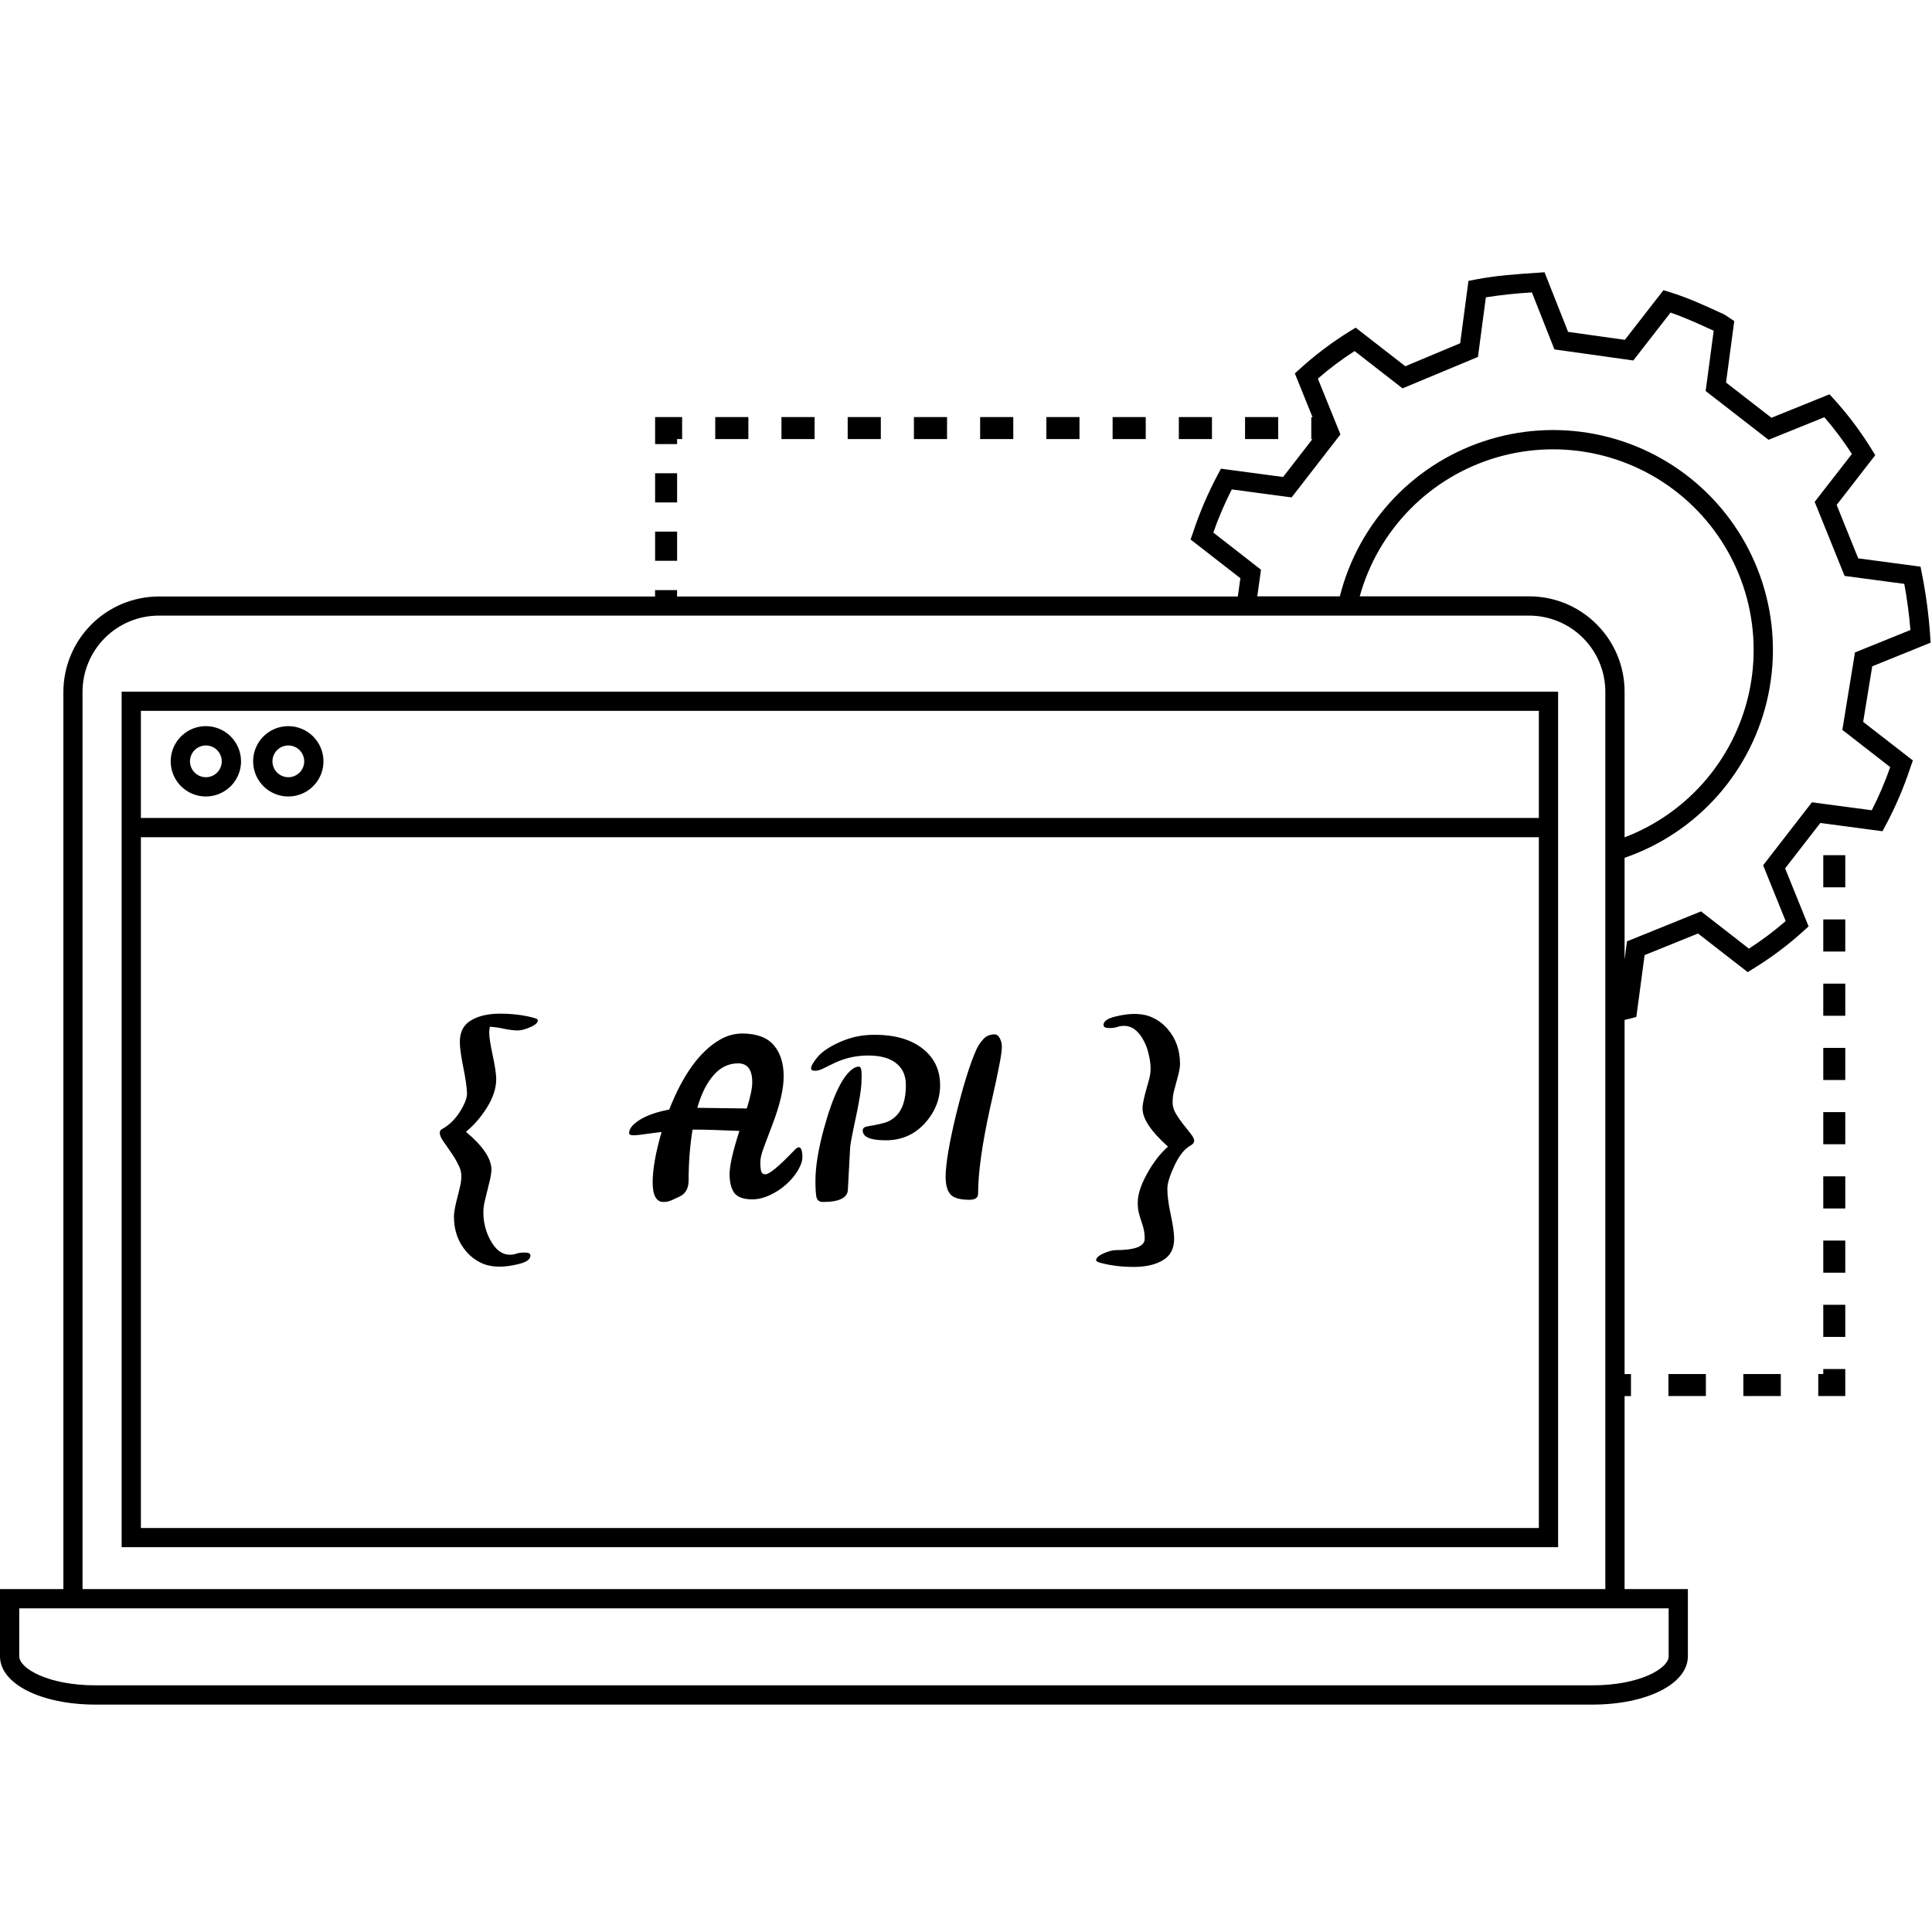 <svg width="851" height="851" viewBox="0 0 851 851" fill="none" xmlns="http://www.w3.org/2000/svg">
<g clip-path="url(#clip0_2_10)">
<path d="M53.58 681.5H686.31V304.66H53.58V681.5ZM62.06 313.11H677.83V360.29H62.06V313.11ZM62.06 368.77H677.83V673.05H62.06V368.77Z" fill="black"/>
<path d="M90.68 319.85C87.616 319.85 84.621 320.758 82.074 322.461C79.527 324.163 77.541 326.582 76.369 329.412C75.197 332.243 74.89 335.357 75.488 338.362C76.085 341.367 77.561 344.127 79.727 346.293C81.893 348.459 84.653 349.935 87.658 350.532C90.663 351.13 93.777 350.823 96.608 349.651C99.438 348.478 101.857 346.493 103.559 343.946C105.262 341.398 106.17 338.404 106.17 335.34C106.165 331.233 104.531 327.297 101.627 324.393C98.724 321.489 94.787 319.855 90.68 319.85ZM90.68 342.35C89.296 342.35 87.942 341.939 86.791 341.17C85.64 340.401 84.743 339.308 84.213 338.029C83.683 336.75 83.544 335.342 83.814 333.984C84.085 332.627 84.751 331.379 85.73 330.4C86.709 329.421 87.957 328.755 89.314 328.484C90.672 328.214 92.08 328.353 93.359 328.883C94.638 329.413 95.731 330.31 96.5 331.461C97.269 332.612 97.68 333.966 97.68 335.35C97.68 337.207 96.942 338.987 95.63 340.3C94.317 341.612 92.537 342.35 90.68 342.35Z" fill="black"/>
<path d="M127 319.85C123.936 319.848 120.94 320.755 118.392 322.456C115.843 324.157 113.856 326.575 112.682 329.405C111.508 332.236 111.2 335.35 111.796 338.356C112.393 341.361 113.867 344.122 116.033 346.29C118.199 348.457 120.959 349.933 123.964 350.532C126.969 351.13 130.084 350.824 132.915 349.652C135.746 348.48 138.166 346.494 139.869 343.947C141.571 341.399 142.48 338.404 142.48 335.34C142.475 331.235 140.842 327.3 137.941 324.396C135.039 321.493 131.105 319.858 127 319.85ZM127 342.35C125.616 342.35 124.262 341.939 123.111 341.17C121.96 340.401 121.063 339.308 120.533 338.029C120.003 336.75 119.864 335.342 120.135 333.984C120.405 332.627 121.071 331.379 122.05 330.4C123.029 329.421 124.277 328.755 125.634 328.484C126.992 328.214 128.4 328.353 129.679 328.883C130.958 329.413 132.051 330.31 132.82 331.461C133.589 332.612 134 333.966 134 335.35C134 337.207 133.263 338.987 131.95 340.3C130.637 341.613 128.857 342.35 127 342.35Z" fill="black"/>
<path d="M824.67 293.5L850.39 283.08L850.19 280.02C849.564 270.811 848.345 261.652 846.54 252.6L845.94 249.6L818.5 245.94L809 222.41L826 200.5L824.46 198C819.622 190.124 814.062 182.715 807.85 175.87L805.85 173.68L780.28 184.02L760.28 168.5L763.9 141.41L759.9 138.75L759.33 138.44C751.59 134.86 743.59 131.17 735.51 128.68L732.71 127.82L715.71 149.69L690.71 146.19L680.33 119.93L677.25 120.14C668.25 120.73 659.05 121.35 649.82 123.14L646.82 123.73L643.17 151.2L619 161.32L597.13 144.32L594.63 145.87C586.768 150.718 579.373 156.285 572.54 162.5L570.35 164.5L578.15 183.77H577.59V193.46H578.07L565.17 210.1L537.81 206.45L536.42 209.03C532.021 217.285 528.341 225.904 525.42 234.79L524.42 237.63L546.36 254.69L545.23 262.74H298.23V259.92H288.54V262.74H69.92C58.78 262.766 48.105 267.207 40.233 275.088C32.361 282.97 27.933 293.65 27.92 304.79V699.95H0V729.58C0 741.7 18.08 750.83 42.05 750.83H701.42C725.42 750.83 743.47 741.7 743.47 729.58V699.95H715.59V614.95H718.4V605.26H715.59V449.26C716.4 449.07 717.22 448.88 718.04 448.66L720.77 447.93L724.41 420.7L747.93 411.19L769.82 428.19L772.32 426.65C780.2 421.813 787.612 416.253 794.46 410.04L796.64 408.04L786.3 382.5L801.82 362.5L829.18 366.14L830.57 363.57C834.969 355.315 838.649 346.696 841.57 337.81L842.57 334.97L820.68 317.97L824.67 293.5ZM36.35 304.73C36.361 295.83 39.901 287.297 46.194 281.004C52.487 274.711 61.02 271.171 69.92 271.16H673.53C682.434 271.16 690.974 274.697 697.271 280.992C703.568 287.287 707.107 295.826 707.11 304.73V699.95H36.35V304.73ZM735 708.43V729.58C735 734.91 722.23 742.35 701.43 742.35H42.05C21.25 742.35 8.48 734.91 8.48 729.58V708.43H735ZM703.27 274.99C699.373 271.073 694.738 267.968 689.633 265.855C684.528 263.742 679.055 262.663 673.53 262.68H598.93C602.961 248.135 610.651 234.865 621.266 224.135C631.881 213.405 645.068 205.574 659.569 201.387C674.07 197.2 689.402 196.798 704.103 200.218C718.804 203.638 732.383 210.767 743.547 220.925C754.711 231.083 763.086 243.931 767.875 258.244C772.664 272.558 773.706 287.86 770.903 302.69C768.1 317.521 761.544 331.387 751.861 342.965C742.178 354.543 729.691 363.448 715.59 368.83V304.73C715.603 299.205 714.521 293.732 712.406 288.627C710.292 283.523 707.186 278.888 703.27 274.99ZM832.6 337.9C830.316 344.407 827.6 350.755 824.47 356.9L798.11 353.39L776.61 381.14L786.55 405.71C781.451 410.139 776.041 414.197 770.36 417.85L749.27 401.44L716.65 414.64L715.59 422.64V377.84C731.456 372.383 745.633 362.897 756.73 350.312C767.827 337.727 775.463 322.475 778.891 306.05C782.319 289.625 781.421 272.592 776.285 256.619C771.148 240.646 761.95 226.281 749.591 214.933C737.231 203.585 722.136 195.643 705.784 191.885C689.431 188.127 672.383 188.682 656.31 193.496C640.236 198.31 625.69 207.218 614.095 219.346C602.501 231.474 594.256 246.407 590.17 262.68H553.8L555.44 250.95L534.44 234.58C536.721 228.071 539.437 221.724 542.57 215.58L568.92 219.1L590.43 191.35L580.48 166.78C585.578 162.35 590.989 158.293 596.67 154.64L617.78 171.06L651 157.22L654.49 130.97C661.209 129.91 667.978 129.189 674.77 128.81L684.69 153.91L719.43 158.78L735.84 137.69C742.16 139.87 748.58 142.79 754.84 145.69L751.3 172.23L779 193.72L803.58 183.78C808.004 188.883 812.061 194.293 815.72 199.97L799.32 221.06L812.5 253.68L838.8 257.19C840.038 263.911 840.94 270.689 841.5 277.5L817.07 287.39L811.51 321.5L832.6 337.9Z" fill="black"/>
<path d="M298.25 234.16H288.56V247.01H298.25V234.16Z" fill="black"/>
<path d="M298.25 208.46H288.56V221.31H298.25V208.46Z" fill="black"/>
<path d="M298.25 193.4H300.46V183.71H288.56V195.61H298.25V193.4Z" fill="black"/>
<path d="M504.67 183.71H490.08V193.4H504.67V183.71Z" fill="black"/>
<path d="M446.32 183.71H431.73V193.4H446.32V183.71Z" fill="black"/>
<path d="M563.01 183.71H548.42V193.4H563.01V183.71Z" fill="black"/>
<path d="M533.84 183.71H519.25V193.4H533.84V183.71Z" fill="black"/>
<path d="M475.49 183.71H460.9V193.4H475.49V183.71Z" fill="black"/>
<path d="M417.15 183.71H402.56V193.4H417.15V183.71Z" fill="black"/>
<path d="M358.81 183.71H344.22V193.4H358.81V183.71Z" fill="black"/>
<path d="M329.64 183.71H315.05V193.4H329.64V183.71Z" fill="black"/>
<path d="M387.98 183.71H373.39V193.4H387.98V183.71Z" fill="black"/>
<path d="M812.8 518.15H803.11V532.3H812.8V518.15Z" fill="black"/>
<path d="M812.8 489.86H803.11V504.01H812.8V489.86Z" fill="black"/>
<path d="M812.8 461.57H803.11V475.72H812.8V461.57Z" fill="black"/>
<path d="M812.8 404.98H803.11V419.13H812.8V404.98Z" fill="black"/>
<path d="M812.8 376.69H803.11V390.84H812.8V376.69Z" fill="black"/>
<path d="M812.8 433.27H803.11V447.42H812.8V433.27Z" fill="black"/>
<path d="M812.8 546.44H803.11V560.59H812.8V546.44Z" fill="black"/>
<path d="M812.8 574.73H803.11V588.88H812.8V574.73Z" fill="black"/>
<path d="M803.11 605.23H800.9V614.92H812.8V603.02H803.11V605.23Z" fill="black"/>
<path d="M784.4 605.23H767.9V614.92H784.4V605.23Z" fill="black"/>
<path d="M751.4 605.23H734.9V614.92H751.4V605.23Z" fill="black"/>
<path d="M224.624 552.672C225.712 552.672 226.672 552.512 227.504 552.192C228.4 551.872 229.648 551.712 231.248 551.712C232.848 551.712 233.648 552.16 233.648 553.056C233.648 554.656 232.016 555.872 228.752 556.704C221.776 558.496 216.144 558.336 211.856 556.224C209.424 555.072 207.312 553.472 205.52 551.424C201.808 547.2 199.952 542.016 199.952 535.872C199.952 534.4 200.304 532.192 201.008 529.248C201.776 526.304 202.32 524.096 202.64 522.624C203.024 521.088 203.216 519.52 203.216 517.92C203.216 516.256 202.704 514.496 201.68 512.64C200.72 510.72 199.632 508.928 198.416 507.264C197.264 505.536 196.176 503.968 195.152 502.56C194.192 501.088 193.712 499.904 193.712 499.008C193.712 498.112 194.192 497.472 195.152 497.088C198.096 495.36 200.592 492.864 202.64 489.6C204.688 486.336 205.712 483.68 205.712 481.632C205.648 479.072 205.104 475.264 204.08 470.208C203.056 465.088 202.544 461.344 202.544 458.976C202.544 454.56 204.176 451.392 207.44 449.472C210.704 447.488 214.992 446.496 220.304 446.496C225.68 446.496 230.608 447.104 235.088 448.32C236.24 448.64 236.848 448.992 236.912 449.376C236.912 450.464 235.792 451.488 233.552 452.448C231.376 453.408 229.552 453.888 228.08 453.888C226.544 453.888 224.624 453.664 222.32 453.216C220.08 452.704 217.904 452.384 215.792 452.256C215.6 452.96 215.504 453.92 215.504 455.136C215.504 456.864 216.016 460.128 217.04 464.928C218.064 469.728 218.576 473.184 218.576 475.296C218.576 479.264 217.232 483.424 214.544 487.776C211.856 492.064 208.752 495.648 205.232 498.528C212.72 504.8 216.464 510.368 216.464 515.232C216.464 516.704 216.048 519.008 215.216 522.144C214.448 525.28 213.872 527.648 213.488 529.248C213.104 530.848 212.912 532.448 212.912 534.048C212.912 538.336 213.904 542.336 215.888 546.048C218.192 550.464 221.104 552.672 224.624 552.672ZM351.799 505.344C352.887 505.344 353.431 506.816 353.431 509.76C353.431 511.36 352.759 513.312 351.415 515.616C350.071 517.856 348.311 519.936 346.135 521.856C344.023 523.712 341.655 525.248 339.031 526.464C336.407 527.68 333.847 528.288 331.351 528.288C327.575 528.288 324.951 527.36 323.479 525.504C322.071 523.584 321.367 520.8 321.367 517.152C321.367 513.44 322.807 507.104 325.687 498.144C316.855 497.76 310.423 497.568 306.391 497.568H305.047C303.895 504.672 303.319 512.128 303.319 519.936C303.319 523.392 302.007 525.76 299.383 527.04C298.167 527.616 296.983 528.16 295.831 528.672C294.743 529.184 293.559 529.44 292.279 529.44C289.079 529.44 287.479 526.56 287.479 520.8C287.479 515.04 288.791 507.648 291.415 498.624C288.599 498.944 286.103 499.264 283.927 499.584C281.815 499.904 280.151 500.064 278.935 500.064C277.719 500.064 277.111 499.744 277.111 499.104C277.111 497.184 278.679 495.232 281.815 493.248C285.015 491.264 289.335 489.76 294.775 488.736C300.791 473.44 308.151 463.232 316.855 458.112C320.055 456.192 323.447 455.232 327.031 455.232C333.431 455.296 338.039 457.024 340.855 460.416C343.735 463.808 345.175 468.32 345.175 473.952C345.239 479.52 343.543 486.784 340.087 495.744C338.807 499.2 337.623 502.336 336.535 505.152C335.447 507.968 334.903 510.24 334.903 511.968C334.903 513.696 335.031 515.008 335.287 515.904C335.543 516.8 336.151 517.248 337.111 517.248C338.839 517.248 342.903 513.92 349.303 507.264C350.455 505.984 351.287 505.344 351.799 505.344ZM331.351 476.736C331.351 471.168 329.271 468.384 325.111 468.384C320.887 468.384 317.239 470.176 314.167 473.76C311.159 477.28 308.823 482.016 307.159 487.968L328.951 488.256C330.551 483.136 331.351 479.296 331.351 476.736ZM373.484 523.776C373.484 527.552 369.804 529.44 362.444 529.44C360.844 529.44 359.884 528.64 359.564 527.04C359.308 525.376 359.18 523.072 359.18 520.128C359.18 513.92 360.428 506.24 362.924 497.088C367.084 481.984 371.532 473.088 376.268 470.4C376.908 470.016 377.612 469.824 378.38 469.824C379.148 469.824 379.532 471.072 379.532 473.568C379.532 476.064 379.404 478.272 379.148 480.192C378.636 484.032 377.708 488.992 376.364 495.072C375.084 501.152 374.444 504.736 374.444 505.824L373.484 523.776ZM380.012 497.952C380.012 497.12 380.46 496.576 381.356 496.32C382.316 496.064 383.5 495.84 384.908 495.648C386.316 495.392 387.852 495.04 389.516 494.592C391.18 494.144 392.716 493.312 394.124 492.096C397.388 489.28 399.02 484.576 399.02 477.984C399.02 473.76 397.58 470.528 394.7 468.288C391.884 466.048 387.788 464.928 382.412 464.928C377.1 464.928 372.108 466.048 367.436 468.288C365.708 469.12 364.14 469.888 362.732 470.592C361.388 471.296 360.14 471.648 358.988 471.648C357.836 471.648 357.26 471.296 357.26 470.592C357.26 469.504 358.316 467.712 360.428 465.216C362.54 462.912 365.868 460.768 370.412 458.784C375.02 456.8 379.852 455.808 384.908 455.808C394.444 455.744 401.868 457.984 407.18 462.528C411.788 466.496 414.092 471.648 414.092 477.984C414.092 484.256 411.82 489.888 407.276 494.88C402.732 499.808 397.036 502.272 390.188 502.272C383.404 502.272 380.012 500.832 380.012 497.952ZM430.825 525.792C430.825 527.584 429.545 528.48 426.985 528.48C422.953 528.48 420.201 527.712 418.729 526.176C417.257 524.576 416.521 521.92 416.521 518.208C416.585 512.448 418.153 503.232 421.225 490.56C424.361 477.888 427.305 468.48 430.057 462.336C430.761 460.736 431.753 459.232 433.033 457.824C434.313 456.352 436.009 455.616 438.121 455.616C439.017 455.616 439.753 456.16 440.329 457.248C440.969 458.336 441.289 459.584 441.289 460.992C441.289 462.4 441.033 464.512 440.521 467.328C440.009 470.08 439.369 473.248 438.601 476.832C437.833 480.416 436.969 484.288 436.009 488.448C432.553 504.256 430.825 516.704 430.825 525.792ZM491.355 550.656C499.931 550.656 504.219 548.992 504.219 545.664C504.219 543.424 503.867 541.28 503.163 539.232C502.459 537.184 501.947 535.52 501.627 534.24C501.307 533.024 501.147 531.52 501.147 529.728C501.147 526.144 502.523 521.888 505.275 516.96C508.027 511.968 511.099 508 514.491 505.056C507.003 498.4 503.259 492.8 503.259 488.256C503.259 486.848 503.643 484.672 504.411 481.728C505.243 478.784 505.851 476.576 506.235 475.104C506.619 473.632 506.811 472.096 506.811 470.496C506.811 468.896 506.555 466.976 506.043 464.736C505.595 462.496 504.859 460.416 503.835 458.496C501.531 454.08 498.619 451.872 495.099 451.872C494.011 451.872 493.019 452.032 492.123 452.352C491.291 452.672 490.075 452.832 488.475 452.832C486.875 452.832 486.075 452.384 486.075 451.488C486.075 449.888 487.707 448.672 490.971 447.84C497.947 446.048 503.579 446.208 507.867 448.32C510.299 449.472 512.411 451.072 514.203 453.12C517.915 457.344 519.771 462.528 519.771 468.672C519.771 470.144 519.387 472.224 518.619 474.912C517.915 477.6 517.371 479.648 516.987 481.056C516.667 482.464 516.507 484 516.507 485.664C516.507 487.264 516.987 488.896 517.947 490.56C518.971 492.224 520.059 493.792 521.211 495.264C522.427 496.736 523.515 498.112 524.475 499.392C525.499 500.672 526.011 501.696 526.011 502.464C526.011 503.232 525.531 503.904 524.571 504.48C521.883 505.888 519.483 508.832 517.371 513.312C515.259 517.792 514.203 521.184 514.203 523.488C514.139 526.24 514.619 530.016 515.643 534.816C516.667 539.616 517.179 543.2 517.179 545.568C517.179 549.984 515.547 553.152 512.283 555.072C509.019 557.056 504.699 558.048 499.323 558.048C494.011 558.048 489.115 557.44 484.635 556.224C483.483 555.904 482.875 555.552 482.811 555.168C482.811 554.08 483.899 553.056 486.075 552.096C488.315 551.136 490.075 550.656 491.355 550.656Z" fill="black"/>
</g>
<defs>
<clipPath id="clip0_2_10">
<rect width="850.39" height="850.39" fill="white" transform="translate(0 0.5)"/>
</clipPath>
</defs>
</svg>
